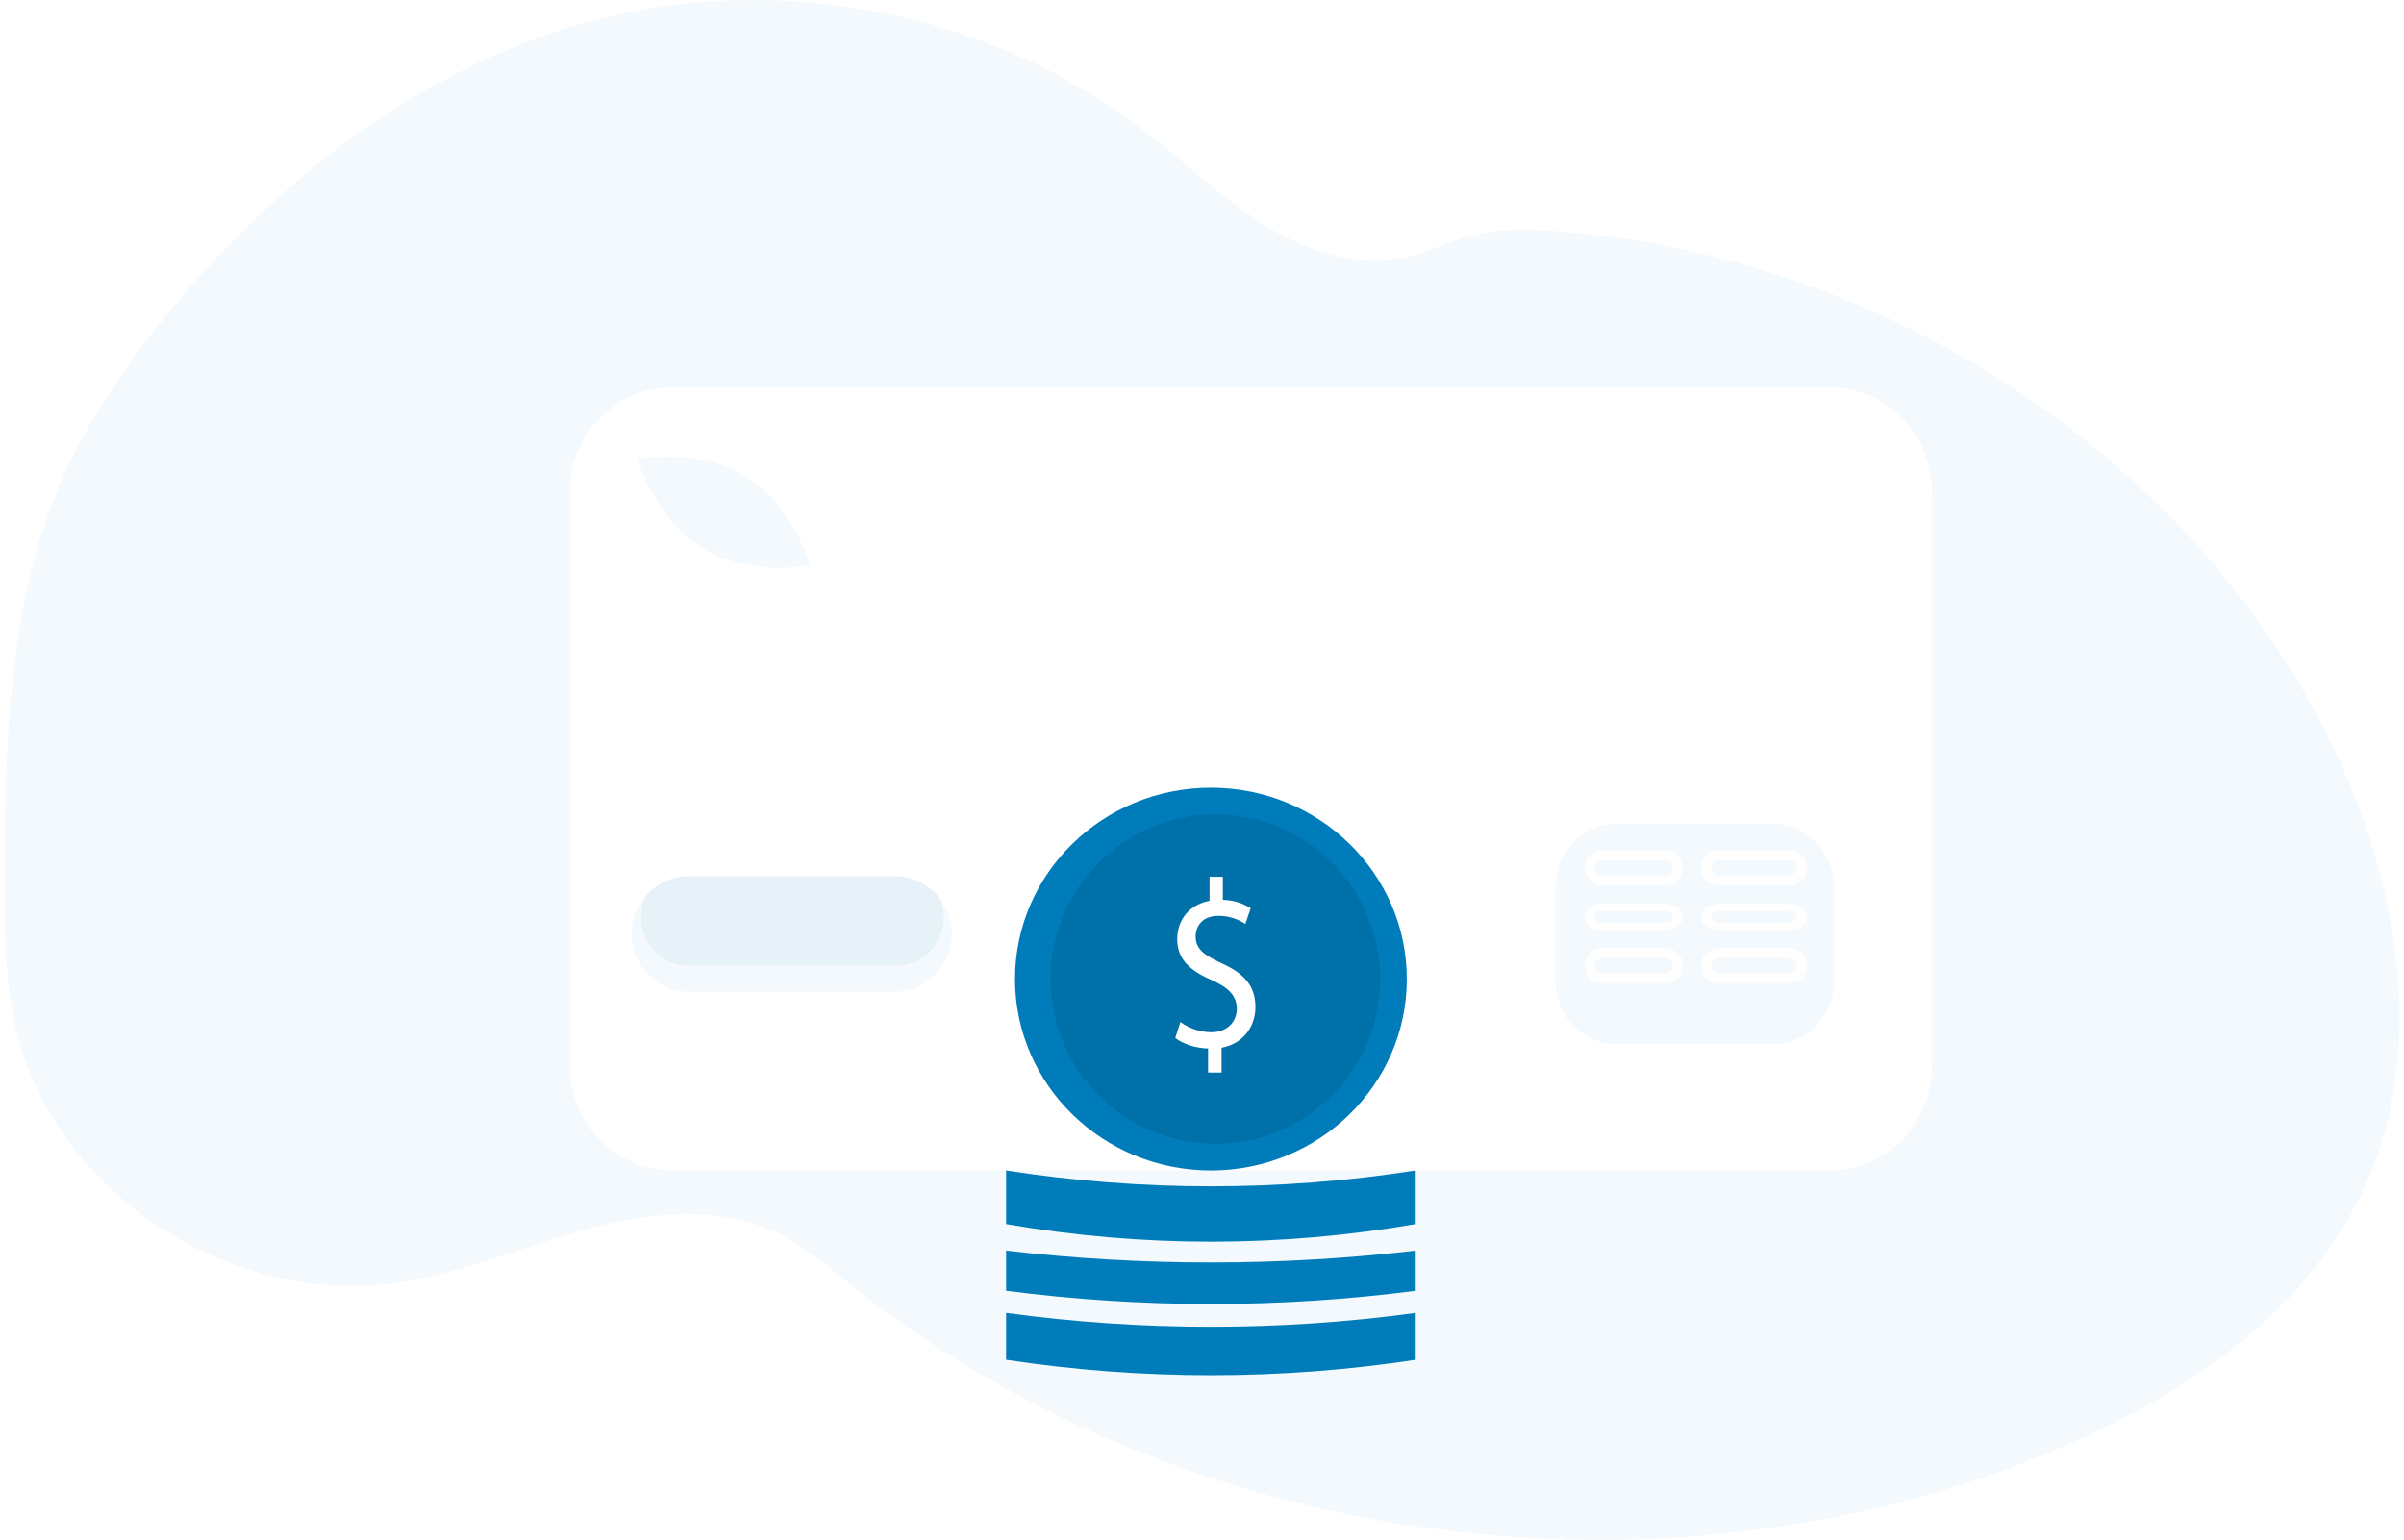 <svg width="270" height="173" viewBox="0 0 270 173" fill="none" xmlns="http://www.w3.org/2000/svg">
<g clip-path="url(#clip0)">
<path opacity="0.1" d="M264.948 134.679C258.283 148.07 244.749 157.025 230.724 162.93C211.843 170.883 191.05 174.038 170.543 172.704C166.949 172.471 163.366 172.099 159.794 171.587C147.388 169.824 135.293 166.394 123.855 161.394C120.554 159.946 117.32 158.365 114.152 156.651C108.862 153.795 103.793 150.566 98.986 146.99C97.777 146.091 96.585 145.169 95.409 144.225C94.594 143.57 93.786 142.9 92.966 142.25C91.235 140.88 89.454 139.577 87.467 138.603C86.868 138.308 86.253 138.044 85.626 137.811C79.334 135.48 72.08 136.36 65.53 138.177C60.548 139.56 55.692 141.454 50.715 142.805C48.501 143.424 46.246 143.891 43.965 144.203C38.872 144.83 33.7 144.388 28.798 142.905L28.379 142.778C27.677 142.563 26.98 142.328 26.29 142.072L25.871 141.916C25.202 141.665 24.547 141.395 23.907 141.107L23.488 140.921C22.819 140.618 22.164 140.298 21.524 139.961C21.293 139.844 21.065 139.717 20.839 139.597C17.195 137.615 13.882 135.103 11.016 132.147C10.933 132.067 10.855 131.984 10.765 131.903C10.366 131.483 9.975 131.055 9.596 130.618C9.455 130.457 9.315 130.295 9.177 130.129C8.727 129.595 8.293 129.048 7.875 128.49C7.812 128.409 7.752 128.326 7.692 128.245C5.979 125.937 4.559 123.436 3.463 120.796C3.427 120.715 3.395 120.632 3.365 120.551C3.03 119.713 2.725 118.86 2.449 117.993C2.336 117.632 2.228 117.26 2.133 116.899C2.1 116.791 2.07 116.681 2.043 116.574C0.658 111.265 0.5 105.745 0.5 100.257C0.5 99.617 0.5 98.978 0.5 98.34C0.54 89.463 0.681 80.435 2.025 71.681C2.025 71.62 2.043 71.558 2.053 71.5C2.503 68.553 3.115 65.631 3.886 62.748C4.694 59.723 5.726 56.758 6.974 53.879C10.067 46.793 14.565 40.345 19.559 34.369C32.14 19.331 48.638 6.706 67.948 1.981C88.756 -3.109 111.882 1.768 128.666 14.784C133.784 18.752 138.382 23.45 144.129 26.492C149.146 29.14 155.018 30.238 160.391 28.153C164.831 26.431 167.721 25.576 172.708 25.837C183.032 26.406 193.21 28.482 202.9 31.997C203.292 32.136 203.683 32.28 204.072 32.424C229.335 41.838 251.051 60.542 262.339 84.576C262.638 85.212 262.928 85.852 263.209 86.497C269.94 101.809 272.373 119.755 264.948 134.679Z" fill="#007CBA" fill-opacity="0.5"/>
<path d="M100.728 97.5H77.277C75.877 97.5 74.535 98.08 73.546 99.111C72.556 100.143 72 101.542 72 103C72 104.459 72.556 105.858 73.546 106.889C74.535 107.921 75.877 108.5 77.277 108.5H100.728C102.127 108.499 103.468 107.919 104.456 106.888C105.445 105.856 106 104.458 106 103C106 101.542 105.445 100.144 104.456 99.113C103.468 98.082 102.127 97.502 100.728 97.5Z" fill="#E6F2F8"/>
<g filter="url(#filter0_d)">
<path d="M205.487 41.5H75.513C74.001 41.5 72.504 41.804 71.107 42.393C69.71 42.983 68.441 43.847 67.372 44.937C66.303 46.026 65.455 47.32 64.876 48.743C64.298 50.167 64 51.693 64 53.233V117.767C64 120.879 65.213 123.863 67.372 126.064C69.531 128.264 72.46 129.5 75.513 129.5H205.487C206.999 129.5 208.496 129.197 209.893 128.607C211.289 128.017 212.559 127.153 213.628 126.064C214.697 124.974 215.545 123.681 216.124 122.257C216.702 120.834 217 119.308 217 117.767V53.233C217 51.693 216.702 50.167 216.124 48.743C215.545 47.32 214.697 46.026 213.628 44.937C212.559 43.847 211.289 42.983 209.893 42.393C208.496 41.804 206.999 41.5 205.487 41.5ZM72.298 49.504C72.554 49.457 78.64 48.401 83.68 51.492C88.719 54.581 90.655 60.556 90.735 60.809L90.939 61.453L90.285 61.571C89.352 61.719 88.409 61.79 87.465 61.782C85.176 61.782 81.859 61.396 78.902 59.583C73.863 56.494 71.927 50.519 71.847 50.266L71.644 49.622L72.298 49.504ZM100.511 109.42H77.33C75.639 109.42 74.017 108.735 72.822 107.517C71.626 106.299 70.955 104.646 70.955 102.923C70.955 101.2 71.626 99.548 72.822 98.329C74.017 97.111 75.639 96.426 77.33 96.426H100.511C102.202 96.426 103.824 97.111 105.019 98.329C106.215 99.548 106.886 101.2 106.886 102.923C106.886 104.646 106.215 106.299 105.019 107.517C103.824 108.735 102.202 109.42 100.511 109.42ZM205.989 108.238C205.983 110.116 205.249 111.916 203.946 113.244C202.643 114.572 200.877 115.32 199.034 115.326H181.648C179.805 115.32 178.039 114.572 176.736 113.244C175.433 111.916 174.699 110.116 174.693 108.238V97.608C174.699 95.73 175.433 93.93 176.736 92.602C178.039 91.274 179.805 90.526 181.648 90.52H199.034C200.877 90.526 202.643 91.274 203.946 92.602C205.249 93.93 205.983 95.73 205.989 97.608L205.989 108.238Z" fill="white"/>
</g>
<path d="M187.075 106.5H179.925C179.414 106.5 178.925 106.711 178.564 107.086C178.203 107.461 178 107.97 178 108.5C178 109.031 178.203 109.539 178.564 109.914C178.925 110.29 179.414 110.5 179.925 110.5H187.075C187.586 110.5 188.075 110.29 188.436 109.914C188.797 109.539 189 109.031 189 108.5C189 107.97 188.797 107.461 188.436 107.086C188.075 106.711 187.586 106.5 187.075 106.5ZM187.075 109.357H179.925C179.816 109.358 179.709 109.336 179.609 109.293C179.508 109.25 179.417 109.187 179.34 109.107C179.264 109.027 179.203 108.933 179.161 108.829C179.119 108.725 179.098 108.613 179.098 108.5C179.098 108.388 179.119 108.276 179.161 108.172C179.203 108.068 179.264 107.973 179.34 107.893C179.417 107.814 179.508 107.751 179.609 107.708C179.709 107.665 179.816 107.643 179.925 107.643H187.075C187.184 107.643 187.291 107.665 187.391 107.708C187.492 107.751 187.583 107.814 187.66 107.893C187.736 107.973 187.797 108.068 187.839 108.172C187.88 108.276 187.902 108.388 187.902 108.5C187.902 108.613 187.88 108.725 187.839 108.829C187.797 108.933 187.736 109.027 187.66 109.107C187.583 109.187 187.492 109.25 187.391 109.293C187.291 109.336 187.184 109.358 187.075 109.357Z" fill="#FEFEFE"/>
<path d="M200.901 106.5H193.103C192.827 106.5 192.553 106.551 192.298 106.652C192.043 106.752 191.811 106.899 191.616 107.085C191.421 107.271 191.266 107.491 191.16 107.734C191.054 107.977 191 108.237 191 108.5C191 108.763 191.054 109.023 191.16 109.266C191.266 109.509 191.421 109.73 191.616 109.916C191.811 110.101 192.043 110.249 192.298 110.349C192.553 110.449 192.827 110.501 193.103 110.5H200.901C201.457 110.5 201.991 110.29 202.385 109.914C202.779 109.539 203 109.031 203 108.5C203 107.97 202.779 107.461 202.385 107.086C201.991 106.711 201.457 106.5 200.901 106.5ZM200.901 109.357H193.103C192.984 109.358 192.867 109.336 192.758 109.293C192.648 109.25 192.549 109.187 192.465 109.107C192.381 109.027 192.315 108.933 192.269 108.829C192.224 108.725 192.201 108.613 192.201 108.5C192.201 108.388 192.224 108.276 192.269 108.172C192.315 108.068 192.381 107.973 192.465 107.893C192.549 107.814 192.648 107.751 192.758 107.708C192.867 107.665 192.984 107.643 193.103 107.643H200.901C201.139 107.644 201.367 107.734 201.535 107.895C201.704 108.056 201.798 108.273 201.798 108.5C201.798 108.727 201.704 108.945 201.535 109.106C201.367 109.266 201.139 109.357 200.901 109.357Z" fill="#FEFEFE"/>
<path d="M187.073 101.5H179.924C179.414 101.5 178.925 101.658 178.564 101.94C178.203 102.221 178 102.602 178 103C178 103.398 178.203 103.78 178.564 104.061C178.925 104.342 179.414 104.5 179.924 104.5H187.073C187.326 104.501 187.576 104.462 187.81 104.387C188.044 104.311 188.256 104.201 188.435 104.062C188.614 103.922 188.756 103.757 188.853 103.575C188.95 103.393 189 103.197 189 103C189 102.803 188.95 102.608 188.853 102.426C188.756 102.244 188.614 102.078 188.435 101.939C188.256 101.799 188.044 101.689 187.81 101.614C187.576 101.539 187.326 101.5 187.073 101.5ZM187.073 103.643H179.924C179.706 103.643 179.496 103.575 179.341 103.455C179.187 103.334 179.1 103.171 179.1 103C179.1 102.83 179.187 102.666 179.341 102.546C179.496 102.425 179.706 102.357 179.924 102.357H187.073C187.291 102.357 187.501 102.425 187.656 102.546C187.81 102.666 187.897 102.83 187.897 103C187.897 103.171 187.81 103.334 187.656 103.455C187.501 103.575 187.291 103.643 187.073 103.643Z" fill="#FEFEFE"/>
<path d="M200.901 101.5H193.103C192.827 101.5 192.553 101.539 192.298 101.614C192.043 101.689 191.811 101.799 191.616 101.939C191.421 102.078 191.266 102.244 191.16 102.426C191.054 102.608 191 102.803 191 103C191 103.197 191.054 103.393 191.16 103.575C191.266 103.757 191.421 103.922 191.616 104.062C191.811 104.201 192.043 104.311 192.298 104.387C192.553 104.462 192.827 104.501 193.103 104.5H200.901C201.457 104.5 201.991 104.342 202.385 104.061C202.779 103.78 203 103.398 203 103C203 102.602 202.779 102.221 202.385 101.94C201.991 101.658 201.457 101.5 200.901 101.5ZM200.901 103.643H193.103C192.864 103.643 192.635 103.575 192.466 103.455C192.298 103.334 192.203 103.171 192.203 103C192.203 102.83 192.298 102.666 192.466 102.546C192.635 102.425 192.864 102.357 193.103 102.357H200.901C201.139 102.357 201.368 102.425 201.537 102.546C201.706 102.666 201.8 102.83 201.8 103C201.8 103.171 201.706 103.334 201.537 103.455C201.368 103.575 201.139 103.643 200.901 103.643Z" fill="#FEFEFE"/>
<path d="M187.075 95.5H179.925C179.414 95.5 178.925 95.711 178.564 96.086C178.203 96.461 178 96.97 178 97.5C178 98.031 178.203 98.539 178.564 98.915C178.925 99.29 179.414 99.5 179.925 99.5H187.075C187.586 99.5 188.075 99.29 188.436 98.915C188.797 98.539 189 98.031 189 97.5C189 96.97 188.797 96.461 188.436 96.086C188.075 95.711 187.586 95.5 187.075 95.5ZM187.075 98.357H179.925C179.706 98.357 179.496 98.267 179.342 98.106C179.187 97.946 179.1 97.728 179.1 97.5C179.1 97.273 179.187 97.055 179.342 96.894C179.496 96.733 179.706 96.643 179.925 96.643H187.075C187.294 96.643 187.504 96.733 187.658 96.894C187.813 97.055 187.9 97.273 187.9 97.5C187.9 97.728 187.813 97.946 187.658 98.106C187.504 98.267 187.294 98.357 187.075 98.357Z" fill="#FEFEFE"/>
<path d="M200.903 95.5H193.103C192.827 95.5 192.554 95.551 192.299 95.652C192.043 95.752 191.812 95.899 191.616 96.085C191.421 96.271 191.266 96.491 191.16 96.734C191.054 96.977 191 97.237 191 97.5C191 97.763 191.054 98.023 191.16 98.266C191.266 98.509 191.421 98.73 191.616 98.915C191.812 99.101 192.043 99.249 192.299 99.349C192.554 99.449 192.827 99.501 193.103 99.5H200.903C201.46 99.499 201.993 99.288 202.386 98.913C202.779 98.538 203 98.03 203 97.5C203 96.97 202.779 96.462 202.386 96.087C201.993 95.712 201.46 95.501 200.903 95.5ZM200.903 98.357H193.103C192.864 98.357 192.636 98.267 192.467 98.106C192.298 97.946 192.203 97.728 192.203 97.5C192.203 97.273 192.298 97.055 192.467 96.894C192.636 96.733 192.864 96.643 193.103 96.643H200.903C201.142 96.643 201.371 96.733 201.54 96.894C201.708 97.055 201.803 97.273 201.803 97.5C201.803 97.728 201.708 97.946 201.54 98.106C201.371 98.267 201.142 98.357 200.903 98.357Z" fill="#FEFEFE"/>
<g filter="url(#filter1_d)">
<path d="M136 129.5C148.15 129.5 158 119.874 158 108C158 96.126 148.15 86.5 136 86.5C123.85 86.5 114 96.126 114 108C114 119.874 123.85 129.5 136 129.5Z" fill="#007CBA"/>
<path opacity="0.1" d="M136.5 126.5C146.717 126.5 155 118.217 155 108C155 97.783 146.717 89.5 136.5 89.5C126.283 89.5 118 97.783 118 108C118 118.217 126.283 126.5 136.5 126.5Z" fill="black"/>
<path d="M135.682 118.5V115.794C134.286 115.767 132.842 115.284 132 114.614L132.577 112.819C133.578 113.554 134.792 113.958 136.043 113.971C137.751 113.971 138.906 112.873 138.906 111.345C138.906 109.871 137.968 108.96 136.187 108.156C133.733 107.085 132.217 105.852 132.217 103.521C132.217 101.297 133.636 99.608 135.85 99.206V96.5H137.342V99.099C138.455 99.114 139.54 99.439 140.471 100.037L139.869 101.806C138.976 101.207 137.919 100.889 136.837 100.895C134.984 100.895 134.286 102.127 134.286 103.199C134.286 104.593 135.176 105.289 137.27 106.254C139.749 107.379 141 108.773 141 111.158C141 113.275 139.676 115.258 137.198 115.713V118.5H135.682Z" fill="white"/>
<path d="M159 150.767C143.751 153.078 128.249 153.078 113 150.767V145.5C128.265 147.577 143.735 147.577 159 145.5V150.767Z" fill="#007CBA"/>
<path d="M159 143.014C143.751 144.995 128.249 144.995 113 143.014V138.5C128.265 140.281 143.735 140.281 159 138.5V143.014Z" fill="#007CBA"/>
<path d="M159 135.519C143.751 138.16 128.249 138.16 113 135.519V129.5C128.265 131.874 143.735 131.874 159 129.5V135.519Z" fill="#007CBA"/>
</g>
</g>
<defs>
<filter id="filter0_d" x="58" y="37.5" width="165" height="100" filterUnits="userSpaceOnUse" color-interpolation-filters="sRGB">
<feFlood flood-opacity="0" result="BackgroundImageFix"/>
<feColorMatrix in="SourceAlpha" type="matrix" values="0 0 0 0 0 0 0 0 0 0 0 0 0 0 0 0 0 0 127 0"/>
<feOffset dy="2"/>
<feGaussianBlur stdDeviation="3"/>
<feColorMatrix type="matrix" values="0 0 0 0 0 0 0 0 0 0 0 0 0 0 0 0 0 0 0.05 0"/>
<feBlend mode="normal" in2="BackgroundImageFix" result="effect1_dropShadow"/>
<feBlend mode="normal" in="SourceGraphic" in2="effect1_dropShadow" result="shape"/>
</filter>
<filter id="filter1_d" x="107" y="82.5" width="58" height="78" filterUnits="userSpaceOnUse" color-interpolation-filters="sRGB">
<feFlood flood-opacity="0" result="BackgroundImageFix"/>
<feColorMatrix in="SourceAlpha" type="matrix" values="0 0 0 0 0 0 0 0 0 0 0 0 0 0 0 0 0 0 127 0"/>
<feOffset dy="2"/>
<feGaussianBlur stdDeviation="3"/>
<feColorMatrix type="matrix" values="0 0 0 0 0 0 0 0 0 0 0 0 0 0 0 0 0 0 0.05 0"/>
<feBlend mode="normal" in2="BackgroundImageFix" result="effect1_dropShadow"/>
<feBlend mode="normal" in="SourceGraphic" in2="effect1_dropShadow" result="shape"/>
</filter>
<clipPath id="clip0">
<rect width="269" height="173" fill="white" transform="translate(0.5)"/>
</clipPath>
</defs>
</svg>
